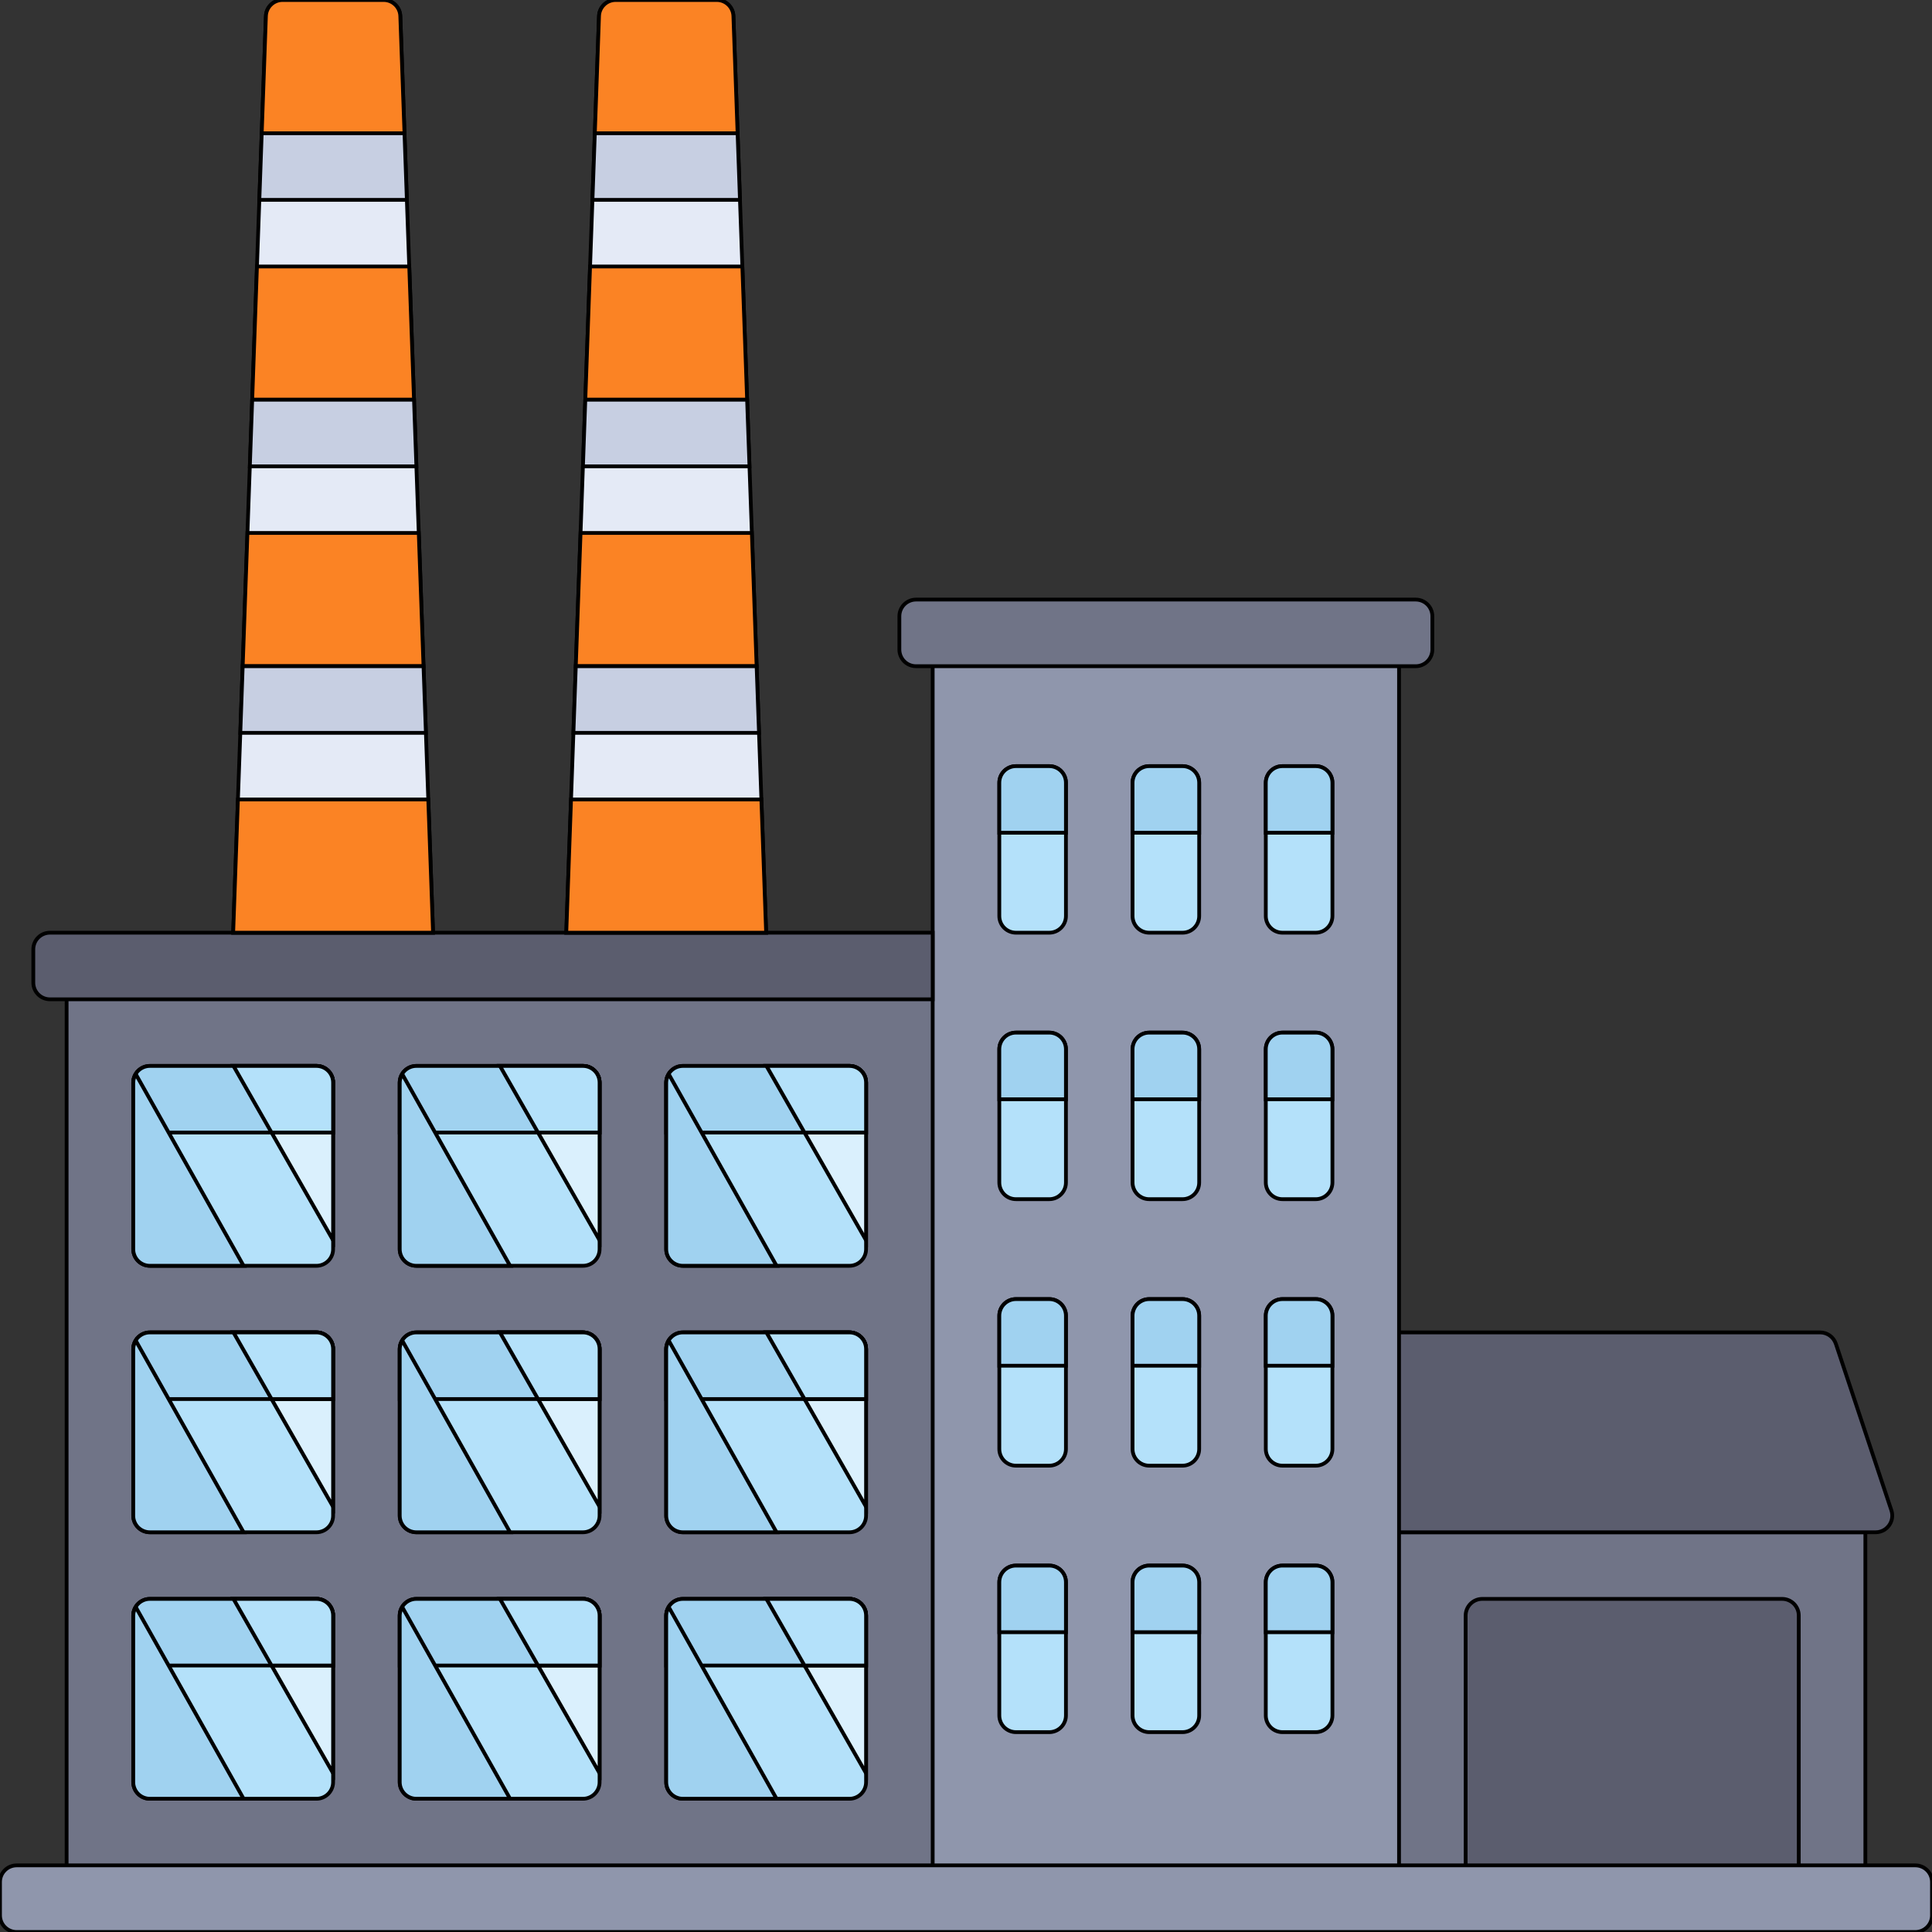 <!DOCTYPE svg PUBLIC "-//W3C//DTD SVG 1.1//EN" "http://www.w3.org/Graphics/SVG/1.1/DTD/svg11.dtd">
<!-- Uploaded to: SVG Repo, www.svgrepo.com, Transformed by: SVG Repo Mixer Tools -->
<svg version="1.1" id="Layer_1" xmlns="http://www.w3.org/2000/svg" xmlns:xlink="http://www.w3.org/1999/xlink" viewBox="0 0 512 512" xml:space="preserve" width="800px" height="800px" fill="#000000" stroke="#000000">
<rect x="0" y="0" width="512" height="512" fill="#333333" stroke="none"/>
<g id="SVGRepo_bgCarrier" stroke-width="0"/>
<g id="SVGRepo_tracerCarrier" stroke-linecap="round" stroke-linejoin="round"/>
<g id="SVGRepo_iconCarrier"> <g> <rect x="17.655" y="256" style="fill:#707487;" width="238.34" height="247.17"/> <rect x="361.93" y="406.07" style="fill:#707487;" width="132.41" height="97.1"/> </g> <g> <path style="fill:#5B5D6E;" d="M361.931,353.103h120.405c1.9,0,3.586,1.216,4.188,3.018l14.712,44.138 c0.952,2.858-1.174,5.81-4.188,5.81H361.931V353.103z"/> <path style="fill:#5B5D6E;" d="M392.828,423.724h79.448c2.438,0,4.414,1.976,4.414,4.414v75.034h-88.276v-75.034 C388.414,425.7,390.39,423.724,392.828,423.724z"/> </g> <rect x="247.17" y="167.72" style="fill:#8F96AC;" width="123.59" height="335.45"/> <path style="fill:#5B5D6E;" d="M13.241,264.828h233.931v-17.655H13.241c-2.438,0-4.414,1.976-4.414,4.414v8.828 C8.828,262.851,10.804,264.828,13.241,264.828z"/> <path style="fill:#B4E1FA;" d="M39.724,335.448h44.138c2.438,0,4.414-1.976,4.414-4.414v-44.138c0-2.438-1.976-4.414-4.414-4.414 H39.724c-2.438,0-4.414,1.976-4.414,4.414v44.138C35.31,333.472,37.287,335.448,39.724,335.448z"/> <path style="fill:#DAF0FD;" d="M83.862,282.483H61.871l26.404,46.207v-41.793C88.276,284.459,86.3,282.483,83.862,282.483z"/> <g> <path style="fill:#A0D2F0;" d="M83.862,282.483H39.724c-2.438,0-4.414,1.976-4.414,4.414v13.241h52.966v-13.241 C88.276,284.459,86.3,282.483,83.862,282.483z"/> <path style="fill:#A0D2F0;" d="M35.31,286.897v44.138c0,2.438,1.976,4.414,4.414,4.414h24.828l-28.557-50.77 C35.598,285.34,35.31,286.07,35.31,286.897z"/> </g> <g> <path style="fill:#B4E1FA;" d="M83.862,282.483H61.871l10.089,17.655h16.316v-13.241C88.276,284.459,86.3,282.483,83.862,282.483z"/> <path style="fill:#B4E1FA;" d="M110.345,335.448h44.138c2.438,0,4.414-1.976,4.414-4.414v-44.138c0-2.438-1.976-4.414-4.414-4.414 h-44.138c-2.438,0-4.414,1.976-4.414,4.414v44.138C105.931,333.472,107.907,335.448,110.345,335.448z"/> </g> <path style="fill:#DAF0FD;" d="M154.483,282.483h-21.991l26.404,46.207v-41.793C158.897,284.459,156.92,282.483,154.483,282.483z"/> <g> <path style="fill:#A0D2F0;" d="M154.483,282.483h-44.138c-2.438,0-4.414,1.976-4.414,4.414v13.241h52.966v-13.241 C158.897,284.459,156.92,282.483,154.483,282.483z"/> <path style="fill:#A0D2F0;" d="M105.931,286.897v44.138c0,2.438,1.976,4.414,4.414,4.414h24.828l-28.557-50.77 C106.219,285.34,105.931,286.07,105.931,286.897z"/> </g> <g> <path style="fill:#B4E1FA;" d="M154.483,282.483h-21.991l10.089,17.655h16.316v-13.241 C158.897,284.459,156.92,282.483,154.483,282.483z"/> <path style="fill:#B4E1FA;" d="M180.966,335.448h44.138c2.438,0,4.414-1.976,4.414-4.414v-44.138c0-2.438-1.976-4.414-4.414-4.414 h-44.138c-2.438,0-4.414,1.976-4.414,4.414v44.138C176.552,333.472,178.528,335.448,180.966,335.448z"/> </g> <path style="fill:#DAF0FD;" d="M225.103,282.483h-21.991l26.404,46.207v-41.793C229.517,284.459,227.541,282.483,225.103,282.483z"/> <g> <path style="fill:#A0D2F0;" d="M225.103,282.483h-44.138c-2.438,0-4.414,1.976-4.414,4.414v13.241h52.966v-13.241 C229.517,284.459,227.541,282.483,225.103,282.483z"/> <path style="fill:#A0D2F0;" d="M176.552,286.897v44.138c0,2.438,1.976,4.414,4.414,4.414h24.828l-28.557-50.77 C176.84,285.34,176.552,286.07,176.552,286.897z"/> </g> <g> <path style="fill:#B4E1FA;" d="M225.103,282.483h-21.991l10.089,17.655h16.316v-13.241 C229.517,284.459,227.541,282.483,225.103,282.483z"/> <path style="fill:#B4E1FA;" d="M39.724,406.069h44.138c2.438,0,4.414-1.976,4.414-4.414v-44.138c0-2.438-1.976-4.414-4.414-4.414 H39.724c-2.438,0-4.414,1.976-4.414,4.414v44.138C35.31,404.093,37.287,406.069,39.724,406.069z"/> </g> <path style="fill:#DAF0FD;" d="M83.862,353.103H61.871l26.404,46.207v-41.793C88.276,355.08,86.3,353.103,83.862,353.103z"/> <g> <path style="fill:#A0D2F0;" d="M83.862,353.103H39.724c-2.438,0-4.414,1.976-4.414,4.414v13.241h52.966v-13.241 C88.276,355.08,86.3,353.103,83.862,353.103z"/> <path style="fill:#A0D2F0;" d="M35.31,357.517v44.138c0,2.438,1.976,4.414,4.414,4.414h24.828l-28.557-50.77 C35.598,355.96,35.31,356.691,35.31,357.517z"/> </g> <g> <path style="fill:#B4E1FA;" d="M83.862,353.103H61.871l10.089,17.655h16.316v-13.241C88.276,355.08,86.3,353.103,83.862,353.103z"/> <path style="fill:#B4E1FA;" d="M110.345,406.069h44.138c2.438,0,4.414-1.976,4.414-4.414v-44.138c0-2.438-1.976-4.414-4.414-4.414 h-44.138c-2.438,0-4.414,1.976-4.414,4.414v44.138C105.931,404.093,107.907,406.069,110.345,406.069z"/> </g> <path style="fill:#DAF0FD;" d="M154.483,353.103h-21.991l26.404,46.207v-41.793C158.897,355.08,156.92,353.103,154.483,353.103z"/> <g> <path style="fill:#A0D2F0;" d="M154.483,353.103h-44.138c-2.438,0-4.414,1.976-4.414,4.414v13.241h52.966v-13.241 C158.897,355.08,156.92,353.103,154.483,353.103z"/> <path style="fill:#A0D2F0;" d="M105.931,357.517v44.138c0,2.438,1.976,4.414,4.414,4.414h24.828l-28.557-50.77 C106.219,355.96,105.931,356.691,105.931,357.517z"/> </g> <g> <path style="fill:#B4E1FA;" d="M154.483,353.103h-21.991l10.089,17.655h16.316v-13.241 C158.897,355.08,156.92,353.103,154.483,353.103z"/> <path style="fill:#B4E1FA;" d="M180.966,406.069h44.138c2.438,0,4.414-1.976,4.414-4.414v-44.138c0-2.438-1.976-4.414-4.414-4.414 h-44.138c-2.438,0-4.414,1.976-4.414,4.414v44.138C176.552,404.093,178.528,406.069,180.966,406.069z"/> </g> <path style="fill:#DAF0FD;" d="M225.103,353.103h-21.991l26.404,46.207v-41.793C229.517,355.08,227.541,353.103,225.103,353.103z"/> <g> <path style="fill:#A0D2F0;" d="M225.103,353.103h-44.138c-2.438,0-4.414,1.976-4.414,4.414v13.241h52.966v-13.241 C229.517,355.08,227.541,353.103,225.103,353.103z"/> <path style="fill:#A0D2F0;" d="M176.552,357.517v44.138c0,2.438,1.976,4.414,4.414,4.414h24.828l-28.557-50.77 C176.84,355.96,176.552,356.691,176.552,357.517z"/> </g> <g> <path style="fill:#B4E1FA;" d="M225.103,353.103h-21.991l10.089,17.655h16.316v-13.241 C229.517,355.08,227.541,353.103,225.103,353.103z"/> <path style="fill:#B4E1FA;" d="M39.724,476.69h44.138c2.438,0,4.414-1.976,4.414-4.414v-44.138c0-2.438-1.976-4.414-4.414-4.414 H39.724c-2.438,0-4.414,1.976-4.414,4.414v44.138C35.31,474.713,37.287,476.69,39.724,476.69z"/> </g> <path style="fill:#DAF0FD;" d="M83.862,423.724H61.871l26.404,46.207v-41.793C88.276,425.7,86.3,423.724,83.862,423.724z"/> <g> <path style="fill:#A0D2F0;" d="M83.862,423.724H39.724c-2.438,0-4.414,1.976-4.414,4.414v13.241h52.966v-13.241 C88.276,425.7,86.3,423.724,83.862,423.724z"/> <path style="fill:#A0D2F0;" d="M35.31,428.138v44.138c0,2.438,1.976,4.414,4.414,4.414h24.828l-28.557-50.77 C35.598,426.581,35.31,427.311,35.31,428.138z"/> </g> <g> <path style="fill:#B4E1FA;" d="M83.862,423.724H61.871l10.089,17.655h16.316v-13.241C88.276,425.7,86.3,423.724,83.862,423.724z"/> <path style="fill:#B4E1FA;" d="M110.345,476.69h44.138c2.438,0,4.414-1.976,4.414-4.414v-44.138c0-2.438-1.976-4.414-4.414-4.414 h-44.138c-2.438,0-4.414,1.976-4.414,4.414v44.138C105.931,474.713,107.907,476.69,110.345,476.69z"/> </g> <path style="fill:#DAF0FD;" d="M154.483,423.724h-21.991l26.404,46.207v-41.793C158.897,425.7,156.92,423.724,154.483,423.724z"/> <g> <path style="fill:#A0D2F0;" d="M154.483,423.724h-44.138c-2.438,0-4.414,1.976-4.414,4.414v13.241h52.966v-13.241 C158.897,425.7,156.92,423.724,154.483,423.724z"/> <path style="fill:#A0D2F0;" d="M105.931,428.138v44.138c0,2.438,1.976,4.414,4.414,4.414h24.828l-28.557-50.77 C106.219,426.581,105.931,427.311,105.931,428.138z"/> </g> <g> <path style="fill:#B4E1FA;" d="M154.483,423.724h-21.991l10.089,17.655h16.316v-13.241 C158.897,425.7,156.92,423.724,154.483,423.724z"/> <path style="fill:#B4E1FA;" d="M180.966,476.69h44.138c2.438,0,4.414-1.976,4.414-4.414v-44.138c0-2.438-1.976-4.414-4.414-4.414 h-44.138c-2.438,0-4.414,1.976-4.414,4.414v44.138C176.552,474.713,178.528,476.69,180.966,476.69z"/> </g> <path style="fill:#DAF0FD;" d="M225.103,423.724h-21.991l26.404,46.207v-41.793C229.517,425.7,227.541,423.724,225.103,423.724z"/> <g> <path style="fill:#A0D2F0;" d="M225.103,423.724h-44.138c-2.438,0-4.414,1.976-4.414,4.414v13.241h52.966v-13.241 C229.517,425.7,227.541,423.724,225.103,423.724z"/> <path style="fill:#A0D2F0;" d="M176.552,428.138v44.138c0,2.438,1.976,4.414,4.414,4.414h24.828l-28.557-50.77 C176.84,426.581,176.552,427.311,176.552,428.138z"/> </g> <path style="fill:#B4E1FA;" d="M225.103,423.724h-21.991l10.089,17.655h16.316v-13.241 C229.517,425.7,227.541,423.724,225.103,423.724z"/> <path style="fill:#707487;" d="M375.172,176.552H242.759c-2.438,0-4.414-1.976-4.414-4.414v-8.828c0-2.438,1.976-4.414,4.414-4.414 h132.414c2.438,0,4.414,1.976,4.414,4.414v8.828C379.586,174.575,377.61,176.552,375.172,176.552z"/> <path style="fill:#E4EAF6;" d="M114.759,247.172H61.793L70.468,4.256C70.553,1.881,72.503,0,74.88,0h26.792 c2.377,0,4.327,1.881,4.41,4.256L114.759,247.172z"/> <g> <path style="fill:#FB8324;" d="M74.88,0c-2.377,0-4.327,1.881-4.41,4.256L69.36,35.31h37.832l-1.108-31.054 C105.998,1.881,104.049,0,101.672,0H74.88z"/> <polygon style="fill:#FB8324;" points="66.837,105.931 109.715,105.931 108.454,70.621 68.098,70.621 "/> <polygon style="fill:#FB8324;" points="64.316,176.552 112.236,176.552 110.975,141.241 65.577,141.241 "/> <polygon style="fill:#FB8324;" points="63.054,211.862 61.793,247.172 114.759,247.172 113.497,211.862 "/> </g> <g> <polygon style="fill:#C7CFE2;" points="68.729,52.966 107.822,52.966 107.192,35.31 69.359,35.31 "/> <polygon style="fill:#C7CFE2;" points="66.207,123.586 110.345,123.586 109.715,105.931 66.837,105.931 "/> <polygon style="fill:#C7CFE2;" points="63.684,194.207 112.867,194.207 112.236,176.552 64.316,176.552 "/> </g> <path style="fill:#E4EAF6;" d="M203.034,247.172h-52.966l8.675-242.916C158.829,1.881,160.779,0,163.156,0h26.793 c2.377,0,4.327,1.881,4.41,4.256L203.034,247.172z"/> <g> <path style="fill:#FB8324;" d="M163.156,0c-2.377,0-4.327,1.881-4.41,4.256l-1.11,31.054h37.832l-1.109-31.054 C194.274,1.881,192.324,0,189.948,0H163.156z"/> <polygon style="fill:#FB8324;" points="155.113,105.931 197.991,105.931 196.729,70.621 156.374,70.621 "/> <polygon style="fill:#FB8324;" points="152.591,176.552 200.512,176.552 199.251,141.241 153.853,141.241 "/> <polygon style="fill:#FB8324;" points="151.33,211.862 150.069,247.172 203.034,247.172 201.773,211.862 "/> </g> <g> <polygon style="fill:#C7CFE2;" points="157.005,52.966 196.098,52.966 195.468,35.31 157.635,35.31 "/> <polygon style="fill:#C7CFE2;" points="154.483,123.586 198.621,123.586 197.991,105.931 155.113,105.931 "/> <polygon style="fill:#C7CFE2;" points="151.96,194.207 201.143,194.207 200.512,176.552 152.591,176.552 "/> </g> <path style="fill:#8F96AC;" d="M507.586,512H4.414C1.976,512,0,510.024,0,507.586v-8.828c0-2.438,1.976-4.414,4.414-4.414h503.172 c2.438,0,4.414,1.976,4.414,4.414v8.828C512,510.024,510.024,512,507.586,512z"/> <path style="fill:#B4E1FA;" d="M264.828,242.759v-35.31c0-2.438,1.976-4.414,4.414-4.414h8.828c2.438,0,4.414,1.976,4.414,4.414 v35.31c0,2.438-1.976,4.414-4.414,4.414h-8.828C266.804,247.172,264.828,245.196,264.828,242.759z"/> <path style="fill:#A0D2F0;" d="M278.069,203.034h-8.828c-2.438,0-4.414,1.976-4.414,4.414v13.241h17.655v-13.241 C282.483,205.011,280.506,203.034,278.069,203.034z"/> <path style="fill:#B4E1FA;" d="M300.138,242.759v-35.31c0-2.438,1.976-4.414,4.414-4.414h8.828c2.438,0,4.414,1.976,4.414,4.414 v35.31c0,2.438-1.976,4.414-4.414,4.414h-8.828C302.114,247.172,300.138,245.196,300.138,242.759z"/> <path style="fill:#A0D2F0;" d="M313.379,203.034h-8.828c-2.438,0-4.414,1.976-4.414,4.414v13.241h17.655v-13.241 C317.793,205.011,315.817,203.034,313.379,203.034z"/> <path style="fill:#B4E1FA;" d="M335.448,242.759v-35.31c0-2.438,1.976-4.414,4.414-4.414h8.828c2.438,0,4.414,1.976,4.414,4.414 v35.31c0,2.438-1.976,4.414-4.414,4.414h-8.828C337.425,247.172,335.448,245.196,335.448,242.759z"/> <path style="fill:#A0D2F0;" d="M348.69,203.034h-8.828c-2.438,0-4.414,1.976-4.414,4.414v13.241h17.655v-13.241 C353.103,205.011,351.127,203.034,348.69,203.034z"/> <path style="fill:#B4E1FA;" d="M264.828,313.379v-35.31c0-2.438,1.976-4.414,4.414-4.414h8.828c2.438,0,4.414,1.976,4.414,4.414 v35.31c0,2.438-1.976,4.414-4.414,4.414h-8.828C266.804,317.793,264.828,315.817,264.828,313.379z"/> <path style="fill:#A0D2F0;" d="M278.069,273.655h-8.828c-2.438,0-4.414,1.976-4.414,4.414v13.241h17.655v-13.241 C282.483,275.631,280.506,273.655,278.069,273.655z"/> <path style="fill:#B4E1FA;" d="M300.138,313.379v-35.31c0-2.438,1.976-4.414,4.414-4.414h8.828c2.438,0,4.414,1.976,4.414,4.414 v35.31c0,2.438-1.976,4.414-4.414,4.414h-8.828C302.114,317.793,300.138,315.817,300.138,313.379z"/> <path style="fill:#A0D2F0;" d="M313.379,273.655h-8.828c-2.438,0-4.414,1.976-4.414,4.414v13.241h17.655v-13.241 C317.793,275.631,315.817,273.655,313.379,273.655z"/> <path style="fill:#B4E1FA;" d="M335.448,313.379v-35.31c0-2.438,1.976-4.414,4.414-4.414h8.828c2.438,0,4.414,1.976,4.414,4.414 v35.31c0,2.438-1.976,4.414-4.414,4.414h-8.828C337.425,317.793,335.448,315.817,335.448,313.379z"/> <path style="fill:#A0D2F0;" d="M348.69,273.655h-8.828c-2.438,0-4.414,1.976-4.414,4.414v13.241h17.655v-13.241 C353.103,275.631,351.127,273.655,348.69,273.655z"/> <path style="fill:#B4E1FA;" d="M264.828,384v-35.31c0-2.438,1.976-4.414,4.414-4.414h8.828c2.438,0,4.414,1.976,4.414,4.414V384 c0,2.438-1.976,4.414-4.414,4.414h-8.828C266.804,388.414,264.828,386.438,264.828,384z"/> <path style="fill:#A0D2F0;" d="M278.069,344.276h-8.828c-2.438,0-4.414,1.976-4.414,4.414v13.241h17.655V348.69 C282.483,346.252,280.506,344.276,278.069,344.276z"/> <path style="fill:#B4E1FA;" d="M300.138,384v-35.31c0-2.438,1.976-4.414,4.414-4.414h8.828c2.438,0,4.414,1.976,4.414,4.414V384 c0,2.438-1.976,4.414-4.414,4.414h-8.828C302.114,388.414,300.138,386.438,300.138,384z"/> <path style="fill:#A0D2F0;" d="M313.379,344.276h-8.828c-2.438,0-4.414,1.976-4.414,4.414v13.241h17.655V348.69 C317.793,346.252,315.817,344.276,313.379,344.276z"/> <path style="fill:#B4E1FA;" d="M335.448,384v-35.31c0-2.438,1.976-4.414,4.414-4.414h8.828c2.438,0,4.414,1.976,4.414,4.414V384 c0,2.438-1.976,4.414-4.414,4.414h-8.828C337.425,388.414,335.448,386.438,335.448,384z"/> <path style="fill:#A0D2F0;" d="M348.69,344.276h-8.828c-2.438,0-4.414,1.976-4.414,4.414v13.241h17.655V348.69 C353.103,346.252,351.127,344.276,348.69,344.276z"/> <path style="fill:#B4E1FA;" d="M264.828,454.621v-35.31c0-2.438,1.976-4.414,4.414-4.414h8.828c2.438,0,4.414,1.976,4.414,4.414 v35.31c0,2.438-1.976,4.414-4.414,4.414h-8.828C266.804,459.034,264.828,457.058,264.828,454.621z"/> <path style="fill:#A0D2F0;" d="M278.069,414.897h-8.828c-2.438,0-4.414,1.976-4.414,4.414v13.241h17.655V419.31 C282.483,416.873,280.506,414.897,278.069,414.897z"/> <path style="fill:#B4E1FA;" d="M300.138,454.621v-35.31c0-2.438,1.976-4.414,4.414-4.414h8.828c2.438,0,4.414,1.976,4.414,4.414 v35.31c0,2.438-1.976,4.414-4.414,4.414h-8.828C302.114,459.034,300.138,457.058,300.138,454.621z"/> <path style="fill:#A0D2F0;" d="M313.379,414.897h-8.828c-2.438,0-4.414,1.976-4.414,4.414v13.241h17.655V419.31 C317.793,416.873,315.817,414.897,313.379,414.897z"/> <path style="fill:#B4E1FA;" d="M335.448,454.621v-35.31c0-2.438,1.976-4.414,4.414-4.414h8.828c2.438,0,4.414,1.976,4.414,4.414 v35.31c0,2.438-1.976,4.414-4.414,4.414h-8.828C337.425,459.034,335.448,457.058,335.448,454.621z"/> <path style="fill:#A0D2F0;" d="M348.69,414.897h-8.828c-2.438,0-4.414,1.976-4.414,4.414v13.241h17.655V419.31 C353.103,416.873,351.127,414.897,348.69,414.897z"/> </g>
</svg>